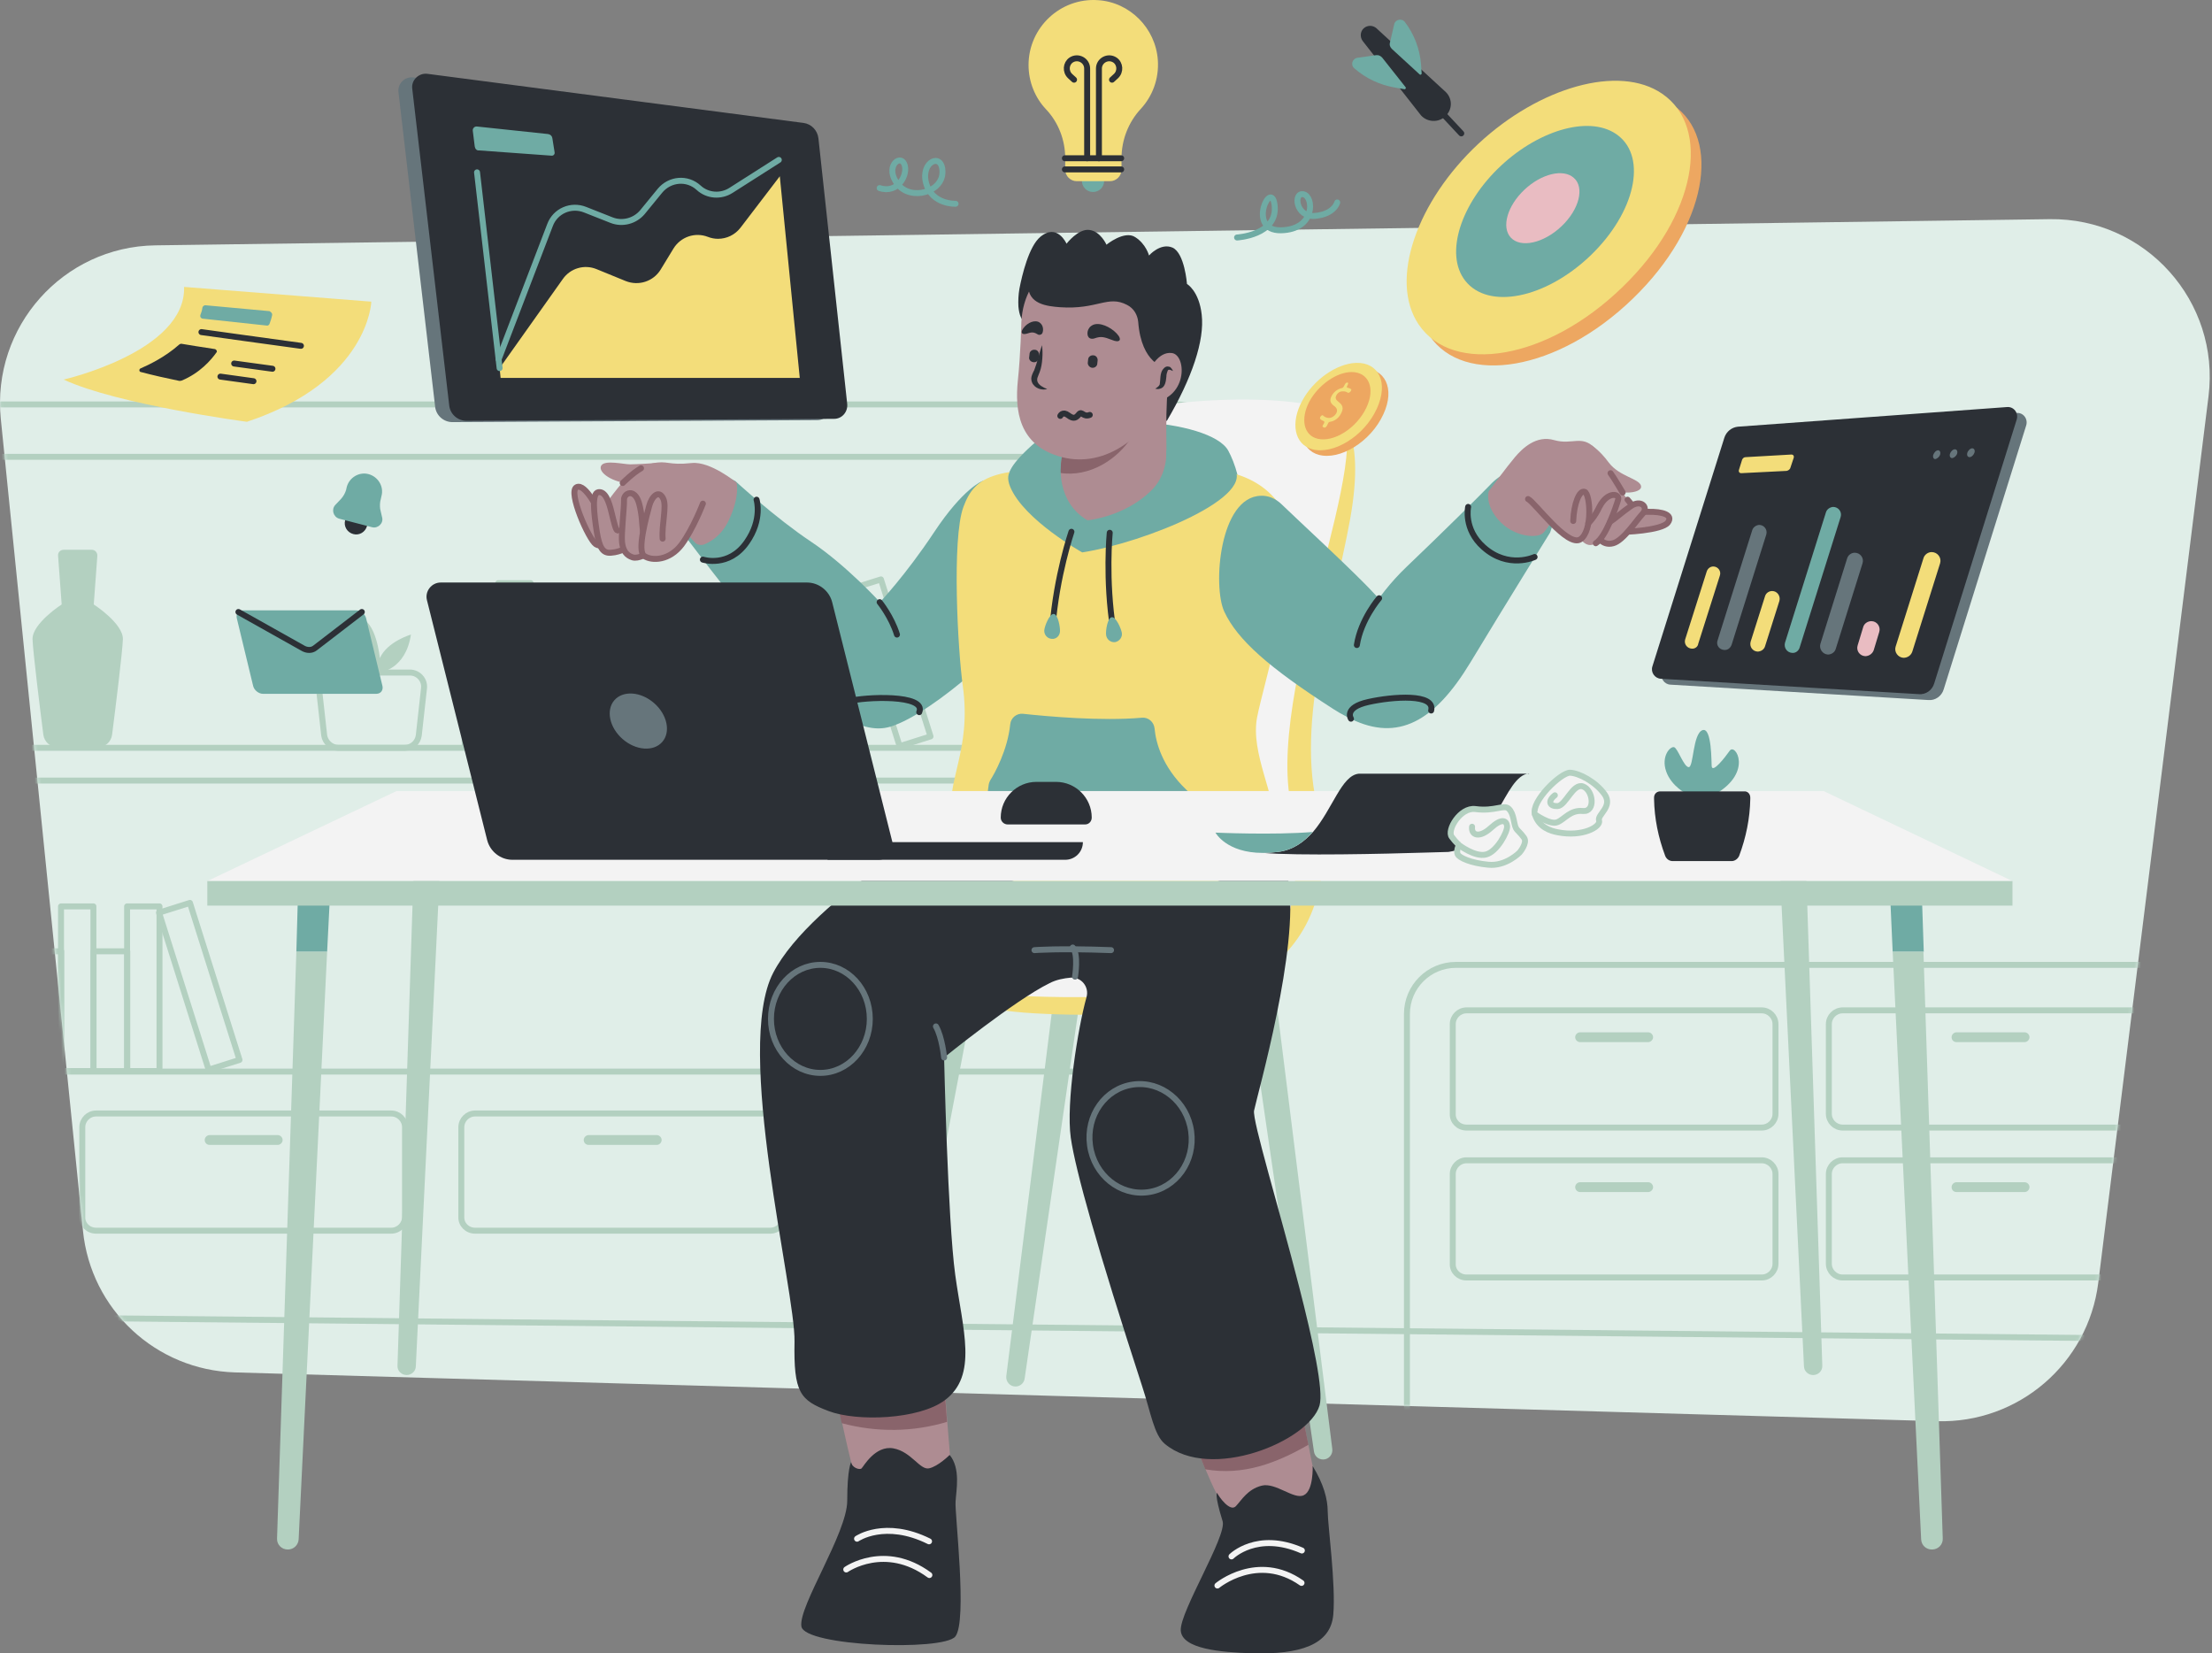 <svg width="669" height="500" viewBox="0 0 669 500" fill="none" xmlns="http://www.w3.org/2000/svg">
<rect x="0" y="0" width="669" height="500" fill="#808080" stroke="none"/>
<g opacity="0.9">
<path d="M585.885 429.778L71.119 415.028C47.163 414.335 27.463 396.022 25.087 372.164L0.24 126.661C-2.532 98.843 19.049 74.59 46.965 74.194L619.939 66.275C648.845 65.879 671.514 91.122 667.951 119.83L634.59 388.003C631.521 412.356 610.435 430.471 585.885 429.778Z" fill="#EAF9F3"/>
<mask id="mask0_36_2" style="mask-type:alpha" maskUnits="userSpaceOnUse" x="0" y="66" width="669" height="364">
<path d="M585.885 429.778L71.119 415.028C47.163 414.335 27.463 396.022 25.087 372.164L0.24 126.661C-2.532 98.843 19.049 74.59 46.965 74.194L619.939 66.275C648.845 65.879 671.514 91.122 667.951 119.83L634.59 388.003C631.521 412.356 610.435 430.471 585.885 429.778Z" fill="#EAF9F3"/>
</mask>
<g mask="url(#mask0_36_2)">
<path d="M440.365 554.807H851.682C859.899 554.807 866.531 548.174 866.531 539.958V306.631C866.531 298.414 859.899 291.781 851.682 291.781H440.365C432.148 291.781 425.516 298.414 425.516 306.631V539.859C425.516 548.075 432.148 554.807 440.365 554.807Z" stroke="#B8D8C7" stroke-width="1.8" stroke-miterlimit="10" stroke-linecap="round" stroke-linejoin="round"/>
<path d="M-59.155 492.837H355.726C363.942 492.837 370.575 486.204 370.575 477.988V137.154C370.575 128.937 363.942 122.305 355.726 122.305H-59.155C-67.372 122.305 -74.004 128.937 -74.004 137.154V477.988C-74.004 486.204 -67.372 492.837 -59.155 492.837Z" stroke="#B8D8C7" stroke-width="1.8" stroke-miterlimit="10" stroke-linecap="round" stroke-linejoin="round"/>
<path d="M102.303 226.149H122.398C124.576 226.149 126.358 224.565 126.655 222.387L128.239 208.132C128.536 205.657 126.556 203.38 123.982 203.38H100.719C98.145 203.38 96.264 205.558 96.462 208.132L98.046 222.387C98.343 224.466 100.224 226.149 102.303 226.149Z" stroke="#B8D8C7" stroke-width="1.8" stroke-miterlimit="10" stroke-linecap="round" stroke-linejoin="round"/>
<path d="M114.776 203.38C114.776 203.38 122.695 202.588 124.279 191.897C124.279 191.897 117.152 193.976 114.875 199.025C114.875 199.025 113.885 187.739 108.539 186.651C108.539 186.651 106.164 195.065 109.925 199.223C109.925 199.223 107.055 194.471 99.729 194.57C99.729 194.57 101.61 201.302 108.836 203.281" fill="#B8D8C7"/>
<path d="M443.533 340.981H532.825C535.101 340.981 536.982 339.101 536.982 336.824V309.699C536.982 307.423 535.101 305.542 532.825 305.542H443.533C441.256 305.542 439.375 307.423 439.375 309.699V336.824C439.276 339.101 441.157 340.981 443.533 340.981Z" stroke="#B8D8C7" stroke-width="1.8" stroke-miterlimit="10" stroke-linecap="round" stroke-linejoin="round"/>
<path d="M477.883 315.144H498.474C499.266 315.144 499.959 314.451 499.959 313.659C499.959 312.867 499.266 312.174 498.474 312.174H477.883C477.091 312.174 476.398 312.867 476.398 313.659C476.398 314.451 477.091 315.144 477.883 315.144Z" fill="#B8D8C7"/>
<path d="M443.533 386.32H532.825C535.101 386.32 536.982 384.439 536.982 382.163V355.038C536.982 352.762 535.101 350.881 532.825 350.881H443.533C441.256 350.881 439.375 352.762 439.375 355.038V382.163C439.276 384.439 441.157 386.32 443.533 386.32Z" stroke="#B8D8C7" stroke-width="1.8" stroke-miterlimit="10" stroke-linecap="round" stroke-linejoin="round"/>
<path d="M477.883 360.483H498.474C499.266 360.483 499.959 359.79 499.959 358.998C499.959 358.206 499.266 357.513 498.474 357.513H477.883C477.091 357.513 476.398 358.206 476.398 358.998C476.398 359.79 477.091 360.483 477.883 360.483Z" fill="#B8D8C7"/>
<path d="M29.047 372.164H118.339C120.616 372.164 122.497 370.283 122.497 368.007V340.882C122.497 338.605 120.616 336.725 118.339 336.725H29.047C26.77 336.725 24.89 338.605 24.89 340.882V368.007C24.791 370.283 26.671 372.164 29.047 372.164Z" stroke="#B8D8C7" stroke-width="1.8" stroke-miterlimit="10" stroke-linecap="round" stroke-linejoin="round"/>
<path d="M63.398 346.228H83.989C84.781 346.228 85.474 345.535 85.474 344.743C85.474 343.951 84.781 343.258 83.989 343.258H63.398C62.606 343.258 61.913 343.951 61.913 344.743C61.913 345.634 62.606 346.228 63.398 346.228Z" fill="#B8D8C7"/>
<path d="M143.682 372.164H232.974C235.251 372.164 237.132 370.283 237.132 368.007V340.882C237.132 338.605 235.251 336.725 232.974 336.725H143.682C141.405 336.725 139.524 338.605 139.524 340.882V368.007C139.425 370.283 141.306 372.164 143.682 372.164Z" stroke="#B8D8C7" stroke-width="1.8" stroke-miterlimit="10" stroke-linecap="round" stroke-linejoin="round"/>
<path d="M178.032 346.228H198.623C199.415 346.228 200.108 345.535 200.108 344.743C200.108 343.951 199.415 343.258 198.623 343.258H178.032C177.24 343.258 176.547 343.951 176.547 344.743C176.547 345.634 177.24 346.228 178.032 346.228Z" fill="#B8D8C7"/>
<path d="M557.276 340.981H646.568C648.845 340.981 650.726 339.101 650.726 336.824V309.699C650.726 307.423 648.845 305.542 646.568 305.542H557.276C554.999 305.542 553.118 307.423 553.118 309.699V336.824C553.118 339.101 554.999 340.981 557.276 340.981Z" stroke="#B8D8C7" stroke-width="1.8" stroke-miterlimit="10" stroke-linecap="round" stroke-linejoin="round"/>
<path d="M591.725 315.144H612.316C613.108 315.144 613.801 314.451 613.801 313.659C613.801 312.867 613.108 312.174 612.316 312.174H591.725C590.933 312.174 590.24 312.867 590.24 313.659C590.24 314.451 590.834 315.144 591.725 315.144Z" fill="#B8D8C7"/>
<path d="M557.276 386.32H646.568C648.845 386.32 650.726 384.439 650.726 382.163V355.038C650.726 352.762 648.845 350.881 646.568 350.881H557.276C554.999 350.881 553.118 352.762 553.118 355.038V382.163C553.118 384.439 554.999 386.32 557.276 386.32Z" stroke="#B8D8C7" stroke-width="1.8" stroke-miterlimit="10" stroke-linecap="round" stroke-linejoin="round"/>
<path d="M591.725 360.483H612.316C613.108 360.483 613.801 359.79 613.801 358.998C613.801 358.206 613.108 357.513 612.316 357.513H591.725C590.933 357.513 590.24 358.206 590.24 358.998C590.24 359.79 590.834 360.483 591.725 360.483Z" fill="#B8D8C7"/>
<path d="M-101.03 226.149H349.39C351.864 226.149 353.943 224.07 353.943 221.595V142.698C353.943 140.223 351.864 138.144 349.39 138.144H-101.03C-103.505 138.144 -105.584 140.223 -105.584 142.698V221.595C-105.584 224.07 -103.505 226.149 -101.03 226.149Z" stroke="#B8D8C7" stroke-width="1.8" stroke-miterlimit="10" stroke-linecap="round" stroke-linejoin="round"/>
<path d="M-101.03 324.053H349.39C351.864 324.053 353.943 321.975 353.943 319.5V240.602C353.943 238.127 351.864 236.048 349.39 236.048H-101.03C-103.505 236.048 -105.584 238.127 -105.584 240.602V319.5C-105.584 321.975 -103.505 324.053 -101.03 324.053Z" stroke="#B8D8C7" stroke-width="1.8" stroke-miterlimit="10" stroke-linecap="round" stroke-linejoin="round"/>
<path d="M313.83 226.146H323.63V176.352H313.83V226.146Z" stroke="#B8D8C7" stroke-width="1.8" stroke-miterlimit="10" stroke-linecap="round" stroke-linejoin="round"/>
<path d="M303.69 226.061H313.886V189.829H303.69V226.061Z" stroke="#B8D8C7" stroke-width="1.8" stroke-miterlimit="10" stroke-linecap="round" stroke-linejoin="round"/>
<path d="M18.456 323.892H28.256L28.256 274.098H18.456L18.456 323.892Z" stroke="#B8D8C7" stroke-width="1.8" stroke-miterlimit="10" stroke-linecap="round" stroke-linejoin="round"/>
<path d="M8.315 323.906H18.512L18.512 287.675H8.315L8.315 323.906Z" stroke="#B8D8C7" stroke-width="1.8" stroke-miterlimit="10" stroke-linecap="round" stroke-linejoin="round"/>
<path d="M38.438 323.892H48.238L48.238 274.098H38.438L38.438 323.892Z" stroke="#B8D8C7" stroke-width="1.8" stroke-miterlimit="10" stroke-linecap="round" stroke-linejoin="round"/>
<path d="M63.091 323.477L72.436 320.526L57.444 273.043L48.098 275.994L63.091 323.477Z" stroke="#B8D8C7" stroke-width="1.8" stroke-miterlimit="10" stroke-linecap="round" stroke-linejoin="round"/>
<path d="M28.299 323.906H38.495L38.495 287.675H28.299L28.299 323.906Z" stroke="#B8D8C7" stroke-width="1.8" stroke-miterlimit="10" stroke-linecap="round" stroke-linejoin="round"/>
<path d="M150.688 226.146H160.488V176.352H150.688V226.146Z" stroke="#B8D8C7" stroke-width="1.8" stroke-miterlimit="10" stroke-linecap="round" stroke-linejoin="round"/>
<path d="M140.548 226.061H150.744V189.829H140.548V226.061Z" stroke="#B8D8C7" stroke-width="1.8" stroke-miterlimit="10" stroke-linecap="round" stroke-linejoin="round"/>
<path d="M247.431 226.146H257.231V176.352H247.431V226.146Z" stroke="#B8D8C7" stroke-width="1.8" stroke-miterlimit="10" stroke-linecap="round" stroke-linejoin="round"/>
<path d="M272.08 225.647L281.425 222.697L266.432 175.213L257.087 178.164L272.08 225.647Z" stroke="#B8D8C7" stroke-width="1.8" stroke-miterlimit="10" stroke-linecap="round" stroke-linejoin="round"/>
<path d="M237.291 226.061H247.487V189.829H237.291V226.061Z" stroke="#B8D8C7" stroke-width="1.8" stroke-miterlimit="10" stroke-linecap="round" stroke-linejoin="round"/>
<path d="M18.653 182.79L17.564 168.04C17.465 167.05 18.257 166.258 19.247 166.258H23.504H27.76C28.75 166.258 29.443 167.05 29.443 168.04L28.354 182.79C28.354 182.79 37.264 188.531 37.165 193.283C37.066 196.946 34.888 214.468 33.898 222.189C33.601 224.367 31.819 225.951 29.641 225.951H23.504H17.366C15.188 225.951 13.406 224.367 13.109 222.189C12.12 214.468 9.942 196.946 9.843 193.283C9.744 188.531 18.653 182.79 18.653 182.79Z" fill="#B8D8C7"/>
<path d="M672.999 405.03L-274.565 395.625" stroke="#B8D8C7" stroke-width="1.8" stroke-miterlimit="10" stroke-linecap="round" stroke-linejoin="round"/>
</g>
<path d="M323.651 261.886L304.347 416.117C304.149 417.8 305.436 419.285 307.119 419.285C308.505 419.285 309.692 418.295 309.89 416.909L331.966 265.746L323.651 261.886Z" fill="#B8D8C7"/>
<path d="M383.641 283.961L402.944 438.193C403.142 439.876 401.855 441.361 400.173 441.361C398.787 441.361 397.599 440.371 397.401 438.985L375.325 287.822L383.641 283.961Z" fill="#B8D8C7"/>
<path d="M289.993 277.922L264.056 431.164C263.759 432.847 265.046 434.332 266.729 434.431C268.115 434.53 269.303 433.54 269.6 432.154L298.209 282.08L289.993 277.922Z" fill="#B8D8C7"/>
<path d="M362.654 262.578L376.909 417.305C377.107 418.988 378.691 420.176 380.275 419.78C381.661 419.483 382.552 418.196 382.453 416.909L371.663 264.459L362.654 262.578Z" fill="#B8D8C7"/>
<path d="M403.934 124.879C393.144 123.097 357.407 248.224 357.407 248.224H391.758C391.758 248.224 374.929 268.32 374.335 270.201C373.741 272.082 367.604 297.523 367.604 297.523C408.686 284.456 399.578 248.125 399.578 248.125C390.768 220.902 403.043 186.057 408.29 157.25C413.537 128.343 403.934 124.879 403.934 124.879Z" fill="#FFE779"/>
<path d="M276.629 290.891C276.629 290.891 277.52 304.453 312.86 306.433C348.201 308.413 393.738 304.948 399.678 264.855C399.777 264.855 283.756 279.605 276.629 290.891Z" fill="#FFE779"/>
<path d="M390.966 245.453C381.364 210.409 418.486 132.105 404.033 124.78C389.184 117.355 332.164 120.424 316.82 133.689C302.466 146.162 295.932 238.622 295.14 250.303C295.041 250.699 295.041 251.095 295.041 251.491C295.041 258.421 294.051 270.102 289.003 273.765C279.202 280.892 263.067 291.683 293.952 299.602C293.952 299.602 307.317 302.671 345.429 301.087C397.005 298.909 391.857 267.132 391.758 248.125C391.758 247.235 391.461 246.344 390.966 245.453Z" fill="white"/>
<path d="M253.168 423.245C253.168 423.245 257.523 444.033 258.513 445.716C259.503 447.399 266.928 451.062 277.025 448.092C287.122 445.023 287.419 441.361 287.419 441.361C287.419 441.361 285.439 417.503 285.439 414.83C285.34 412.157 251.485 407.406 253.168 423.245Z" fill="#B28D93"/>
<path d="M286.43 429.976C285.935 423.443 285.341 416.216 285.341 414.83C285.341 412.157 251.386 407.406 253.069 423.245C253.069 423.245 253.762 426.413 254.554 430.372C265.245 433.243 276.233 433.045 286.43 429.976Z" fill="#896068"/>
<path d="M257.424 442.152C257.424 442.152 256.237 444.033 256.237 453.834C256.237 463.634 241.388 485.809 242.377 491.847C243.367 497.886 285.143 499.371 288.904 494.916C292.666 490.362 288.706 457.595 289.003 454.131C289.201 450.567 290.587 444.132 287.221 439.975C287.221 439.975 283.757 443.439 280.985 444.033C278.213 444.627 275.639 438.985 270.195 437.995C264.75 437.005 261.186 443.439 260.592 444.033C259.998 444.627 257.622 443.835 257.424 442.152Z" fill="#22272E"/>
<path d="M259.207 465.317C259.207 465.317 267.621 459.476 280.985 466.109" stroke="white" stroke-width="1.8" stroke-miterlimit="10" stroke-linecap="round" stroke-linejoin="round"/>
<path d="M255.94 474.622C255.94 474.622 267.621 466.406 281.084 476.305" stroke="white" stroke-width="1.8" stroke-miterlimit="10" stroke-linecap="round" stroke-linejoin="round"/>
<path d="M360.774 434.53C360.774 434.53 367.505 453.339 371.168 456.705C374.831 460.07 384.631 460.367 391.363 456.705C398.094 453.042 397.797 447.498 397.797 447.498C397.797 447.498 391.957 416.711 390.67 415.919C389.284 415.028 360.774 425.522 360.774 434.53Z" fill="#B28D93"/>
<path d="M360.774 434.53C360.774 434.53 362.457 439.183 364.536 444.33C376.019 446.31 386.017 442.45 395.719 436.906C393.937 427.898 391.462 416.414 390.67 415.919C389.284 415.028 360.774 425.522 360.774 434.53Z" fill="#896068"/>
<path d="M368.099 451.458C368.099 451.458 367.208 451.755 369.782 460.07C371.069 464.525 356.814 487.393 357.111 493.035C357.408 498.678 369.287 499.668 378.692 499.965C393.046 500.361 402.45 497.49 403.242 488.284C404.034 479.077 401.559 461.159 401.559 457.2C401.559 453.24 400.272 448.686 397.005 443.341C397.005 443.341 397.302 450.765 394.333 452.151C391.363 453.636 385.819 448.191 381.562 449.28C377.306 450.369 375.524 453.636 373.742 455.517C371.96 457.299 368.594 452.547 368.099 451.458Z" fill="#22272E"/>
<path d="M372.456 470.663C372.456 470.663 380.177 462.941 393.739 468.881" stroke="white" stroke-width="1.8" stroke-miterlimit="10" stroke-linecap="round" stroke-linejoin="round"/>
<path d="M368.198 479.473C368.198 479.473 380.374 469.376 393.639 478.681" stroke="white" stroke-width="1.8" stroke-miterlimit="10" stroke-linecap="round" stroke-linejoin="round"/>
<path d="M291.28 246.146C291.28 246.146 245.842 271.191 233.864 294.157C221.886 317.124 240.595 390.28 240.298 405.723C240.001 421.166 241.981 423.443 250.594 426.71C259.206 429.976 277.916 429.283 285.736 423.443C295.834 415.919 291.181 402.159 288.904 385.528C286.627 368.996 285.538 319.797 285.538 319.797C285.538 319.797 306.921 302.473 317.414 297.325C319.493 296.236 321.77 295.84 323.849 295.642C327.116 295.444 329.491 298.513 328.601 301.582C326.027 310.689 322.364 333.557 323.849 344.05C325.235 353.85 332.065 378.104 345.429 419.186C348.102 427.304 348.993 433.837 352.26 436.609C366.02 448.191 395.916 435.817 399.084 425.027C400.371 420.572 397.104 405.426 392.847 388.894C386.809 365.235 378.691 338.704 379.285 335.834C380.275 330.983 393.045 286.436 389.679 266.439C381.562 218.031 344.044 237.533 291.28 246.146Z" fill="#22272E"/>
<path d="M248.119 324.449C256.375 324.449 263.067 317.136 263.067 308.116C263.067 299.095 256.375 291.782 248.119 291.782C239.864 291.782 233.171 299.095 233.171 308.116C233.171 317.136 239.864 324.449 248.119 324.449Z" stroke="#63737A" stroke-width="1.8" stroke-miterlimit="10" stroke-linecap="round" stroke-linejoin="round"/>
<path d="M347.198 360.526C355.647 359.364 361.495 351.134 360.259 342.142C359.023 333.151 351.171 326.804 342.721 327.966C334.272 329.127 328.424 337.358 329.66 346.349C330.896 355.34 338.748 361.687 347.198 360.526Z" stroke="#63737A" stroke-width="1.8" stroke-miterlimit="10" stroke-linecap="round" stroke-linejoin="round"/>
<path d="M285.539 319.797C285.539 319.797 284.945 313.659 283.064 310.392" stroke="#63737A" stroke-width="1.8" stroke-miterlimit="10" stroke-linecap="round" stroke-linejoin="round"/>
<path d="M325.136 295.345C325.136 295.345 326.225 288.515 324.443 286.535" stroke="#63737A" stroke-width="1.8" stroke-miterlimit="10" stroke-linecap="round" stroke-linejoin="round"/>
<path d="M312.861 287.327C312.861 287.327 320.186 286.733 336.025 287.327" stroke="#63737A" stroke-width="1.8" stroke-miterlimit="10" stroke-linecap="round" stroke-linejoin="round"/>
<path d="M297.121 145.469C297.121 145.469 291.379 147.548 282.47 161.011C273.858 173.979 266.136 182.097 266.136 182.097C266.136 182.097 255.94 170.911 245.249 163.783C234.557 156.656 222.381 145.469 222.381 145.469C222.381 145.469 214.363 141.114 209.314 147.053C204.265 152.894 206.839 161.605 206.839 161.605C206.839 161.605 218.817 177.84 236.438 199.025C247.921 212.884 259.603 222.783 269.403 219.714C282.47 215.656 308.208 192.293 312.663 182.988C317.019 173.583 313.752 142.104 297.121 145.469Z" fill="#6DAFA7"/>
<path d="M266.037 182.097C266.037 182.097 269.6 186.453 271.283 191.897" stroke="#22272E" stroke-width="1.8" stroke-miterlimit="10" stroke-linecap="round" stroke-linejoin="round"/>
<path d="M222.777 145.964C222.777 145.964 214.857 139.431 209.215 140.025C201.889 140.817 201.988 139.134 197.335 140.124C195.158 140.619 191.198 142.203 187.04 147.35C182.882 152.498 181.398 155.171 181.398 155.171C181.398 155.171 177.042 145.865 174.369 147.35C171.696 148.736 178.032 163.09 180.21 164.575C182.387 166.06 188.822 163.486 191.099 164.575C193.376 165.664 199.513 163.684 199.513 163.684L207.928 161.605L210.106 163.981C210.799 164.773 211.887 164.971 212.877 164.674C214.857 163.882 218.223 162.001 220.401 157.349C223.866 150.122 222.777 145.964 222.777 145.964Z" fill="#B28D93"/>
<path d="M181.398 155.171C181.398 155.171 177.042 145.865 174.369 147.35C171.696 148.736 178.032 163.09 180.21 164.575C182.387 166.06 188.822 163.486 191.099 164.575" stroke="#896068" stroke-width="1.8" stroke-miterlimit="10" stroke-linecap="round" stroke-linejoin="round"/>
<path d="M212.581 152.3C212.581 152.3 209.71 159.823 206.146 164.674C202.483 169.525 197.237 169.723 194.861 168.139C192.485 166.654 195.653 155.666 196.346 152.993C197.039 150.32 199.217 147.845 200.602 150.815C201.691 153.092 200.107 158.537 200.404 162.892" fill="#B28D93"/>
<path d="M196.148 167.248C196.148 167.248 193.08 169.129 191.298 168.535C189.516 167.941 188.427 166.654 188.13 163.981C187.833 161.407 188.823 153.29 188.724 151.211C188.625 149.132 191.892 147.449 193.278 152.201C194.664 157.052 193.971 161.11 194.862 162.1" fill="#B28D93"/>
<path d="M189.416 165.862C189.416 165.862 187.14 167.05 184.764 167.248C182.388 167.446 181.299 165.862 180.507 161.011C179.616 155.171 178.923 149.231 181.002 148.934C183.081 148.637 184.17 151.805 184.962 155.072C185.754 158.339 186.249 160.417 186.744 160.516" fill="#B28D93"/>
<path d="M198.326 140.025C198.326 140.025 192.683 140.421 190.604 140.421C188.625 140.421 183.081 139.035 181.893 140.718C180.705 142.401 184.071 145.469 190.109 146.261C196.148 147.152 201.989 142.302 198.326 140.025Z" fill="#B28D93"/>
<path d="M212.581 169.228C212.581 169.228 220.402 171.802 225.846 163.981C230.697 157.052 228.816 151.112 228.816 151.112" stroke="#22272E" stroke-width="1.8" stroke-miterlimit="10" stroke-linecap="round" stroke-linejoin="round"/>
<path d="M253.563 215.755C253.563 215.755 251.683 213.478 256.533 212.092C261.483 210.706 280.292 209.914 278.015 215.359" stroke="#22272E" stroke-width="1.8" stroke-miterlimit="10" stroke-linecap="round" stroke-linejoin="round"/>
<path d="M212.581 152.3C212.581 152.3 209.71 159.823 206.146 164.674C202.483 169.525 197.237 169.723 194.861 168.139C192.485 166.654 195.653 155.666 196.346 152.993C197.039 150.32 199.217 147.845 200.602 150.815C201.691 153.092 200.107 158.537 200.404 162.892" stroke="#896068" stroke-width="1.8" stroke-miterlimit="10" stroke-linecap="round" stroke-linejoin="round"/>
<path d="M194.268 168.139C193.278 168.535 192.189 168.832 191.298 168.535C189.516 167.941 188.427 166.654 188.13 163.981C187.833 161.407 188.823 153.29 188.724 151.211C188.625 149.132 191.892 147.449 193.278 152.201C194.268 155.765 194.169 158.833 194.466 160.714" stroke="#896068" stroke-width="1.8" stroke-miterlimit="10" stroke-linecap="round" stroke-linejoin="round"/>
<path d="M188.625 166.159C187.734 166.555 186.348 167.05 184.764 167.149C182.388 167.347 181.299 165.763 180.507 160.912C179.616 155.072 178.923 149.132 181.002 148.835C183.081 148.538 184.17 151.706 184.962 154.973C185.754 158.239 186.249 160.318 186.744 160.417" stroke="#896068" stroke-width="1.8" stroke-miterlimit="10" stroke-linecap="round" stroke-linejoin="round"/>
<path d="M188.328 146.063C188.328 146.063 191.397 142.995 193.872 141.609" stroke="#896068" stroke-width="1.8" stroke-miterlimit="10" stroke-linecap="round" stroke-linejoin="round"/>
<path d="M308.011 92.706C307.912 90.924 308.011 89.142 308.308 87.36C309.1 83.203 311.179 74.491 314.643 71.62C319.791 67.364 322.563 73.699 322.563 73.699C322.563 73.699 326.127 69.046 329.492 69.541C332.858 69.938 334.64 73.996 334.64 73.996C334.64 73.996 340.085 69.541 343.351 71.719C346.618 73.798 347.509 77.263 347.509 77.263C347.509 77.263 350.974 73.303 354.637 74.887C358.299 76.57 358.992 85.875 358.992 85.875C358.992 85.875 362.655 87.954 363.447 95.181C364.338 102.902 360.576 114.287 352.855 127.354C352.855 127.354 336.917 98.646 326.82 94.587C316.722 90.528 316.821 98.052 313.653 98.25C310.882 98.349 308.506 98.052 308.011 92.706Z" fill="#22272E"/>
<path d="M309.99 146.261C309.99 146.261 297.616 147.746 312.069 134.679C324.542 123.394 366.12 126.562 371.465 136.263C375.425 143.489 380.474 162.793 363.645 174.375C346.816 185.859 317.514 173.682 309.99 146.261Z" fill="#6DAFA7"/>
<path d="M333.749 142.599C333.749 142.599 345.331 142.104 355.032 141.708C364.634 141.213 378.889 141.51 386.71 152.201C395.718 164.377 382.156 206.35 380.176 217.042C378.197 227.733 385.819 240.602 385.423 249.412C385.225 254.461 378.889 267.726 350.775 270.201C318.998 273.072 290.983 266.538 287.915 248.225C285.836 235.949 293.953 227.337 291.181 207.34C289.696 196.847 287.816 162.892 291.379 153.29C294.943 143.687 300.883 140.52 333.749 142.599Z" fill="#FFE779"/>
<path d="M321.869 132.897C321.869 132.897 320.483 143.886 319.889 146.756C319.394 149.627 320.879 157.745 332.362 157.646C344.737 157.547 352.458 147.647 352.755 143.688C353.052 139.728 352.062 120.622 353.745 114.287C355.428 107.951 339.589 111.614 332.758 115.574C325.928 119.533 321.176 129.631 321.869 132.897Z" fill="#B28D93"/>
<path d="M342.361 132.006C335.927 133.491 328.007 139.035 321.177 137.946C320.979 139.629 320.682 141.411 320.484 142.995C329.591 144.48 338.204 138.738 342.361 132.006Z" fill="#896068"/>
<path d="M320.88 140.322C320.88 140.322 319.296 151.706 328.898 157.349C328.898 157.349 339.986 156.359 348.103 148.439C351.172 145.469 352.756 141.312 352.756 137.055V136.164C352.756 136.164 368.298 136.362 372.752 141.015C381.266 149.924 346.321 164.08 327.314 167.05C327.314 167.05 309.694 157.25 305.536 147.251C301.378 137.154 319.494 140.718 320.88 140.322Z" fill="#6DAFA7"/>
<path d="M324.046 160.813C324.046 160.813 319.493 174.178 318.305 189.819" stroke="#22272E" stroke-width="1.8" stroke-miterlimit="10" stroke-linecap="round" stroke-linejoin="round"/>
<path d="M320.582 191.007C320.681 189.72 319.988 185.76 318.701 185.661C317.414 185.562 315.929 189.324 315.83 190.611C315.731 191.898 316.721 193.085 318.008 193.184C319.295 193.382 320.483 192.393 320.582 191.007Z" fill="#6DAFA7"/>
<path d="M335.629 161.11C335.629 161.11 334.243 175.167 336.718 190.61" stroke="#22272E" stroke-width="1.8" stroke-miterlimit="10" stroke-linecap="round" stroke-linejoin="round"/>
<path d="M339.292 191.402C339.094 190.115 337.51 186.453 336.223 186.651C334.936 186.849 334.342 190.808 334.54 192.095C334.738 193.382 335.926 194.372 337.312 194.174C338.599 193.877 339.49 192.689 339.292 191.402Z" fill="#6DAFA7"/>
<path d="M299.497 235.949C300.784 233.97 304.744 226.842 305.535 219.022C305.733 217.042 307.515 215.656 309.396 215.854C316.722 216.646 333.056 218.131 345.331 217.042C347.311 216.844 348.994 218.329 349.192 220.308C349.588 224.565 351.468 231.792 358.794 238.82C359.388 239.315 359.784 240.008 359.883 240.8C360.378 243.473 361.467 250.006 361.17 255.55C360.774 262.381 314.841 267.033 299.002 252.976C298.21 252.283 297.814 251.194 297.814 250.204C297.913 247.532 298.309 241.988 299.002 237.434C299.101 236.741 299.299 236.345 299.497 235.949Z" fill="#6DAFA7"/>
<path d="M308.901 97.359C308.901 97.359 308.703 107.06 307.812 115.375C307.02 123.691 307.812 134.778 321.176 138.243C334.54 141.708 347.509 131.61 352.359 118.345C357.21 105.08 357.408 87.162 340.381 80.134C323.354 73.105 309.693 81.916 308.901 97.359Z" fill="#B28D93"/>
<path d="M358.695 105.872C357.408 112.109 356.517 115.474 356.517 115.474L352.36 111.119C352.36 111.119 345.232 110.129 344.242 97.359C344.044 95.181 342.856 93.201 340.876 92.211C335.036 89.142 331.967 93.696 320.583 92.904C316.722 92.607 310.782 92.013 310.98 86.073C311.475 70.63 335.333 71.818 346.618 78.847C357.903 85.776 359.982 99.734 358.695 105.872Z" fill="#22272E"/>
<path d="M347.608 112.01C347.608 112.01 350.182 106.169 354.438 106.763C358.992 107.357 359.388 121.018 347.608 121.81" fill="#B28D93"/>
<path d="M315.138 104.387C315.336 105.773 315.336 107.159 315.237 108.446C315.138 109.832 314.94 111.218 314.445 112.504C314.346 112.801 314.148 113.197 314.049 113.494C313.95 113.791 313.851 113.989 313.752 114.286C313.653 114.781 313.653 115.177 313.851 115.573C314.247 116.464 315.435 117.157 316.721 117.652C316.028 117.85 315.336 117.85 314.544 117.652C313.851 117.454 313.059 117.058 312.564 116.365C312.267 116.068 312.069 115.573 311.97 115.177C311.871 114.682 311.871 114.286 311.97 113.89C312.069 113.494 312.267 112.999 312.366 112.801C312.465 112.504 312.663 112.207 312.762 112.009C313.752 109.535 314.247 106.961 315.138 104.387Z" fill="#22272E"/>
<path d="M320.681 125.769C320.681 125.769 321.374 124.285 323.057 125.571C324.74 126.858 325.433 126.363 326.324 125.275C327.215 124.186 327.611 126.264 329.591 125.473" stroke="#22272E" stroke-width="1.8" stroke-miterlimit="10" stroke-linecap="round" stroke-linejoin="round"/>
<path d="M329.195 101.912C328.7 101.318 328.601 99.14 330.581 98.249C332.56 97.358 335.827 98.843 337.708 100.823C339.589 102.803 338.599 103.793 336.322 102.803C333.946 101.912 333.055 101.615 331.076 102.308C330.284 102.605 329.492 102.407 329.195 101.912Z" fill="#22272E"/>
<path d="M315.137 100.922C315.533 100.427 315.83 98.546 314.444 97.556C313.058 96.567 310.782 97.556 309.594 99.14C308.505 100.526 309 101.318 310.485 100.922C311.969 100.427 312.563 100.328 313.85 101.12C314.345 101.417 314.84 101.219 315.137 100.922Z" fill="#22272E"/>
<path d="M354.735 112.207C354.339 112.009 353.943 111.811 353.646 111.811C353.349 111.811 353.25 111.91 353.151 112.108C352.953 112.603 352.755 113.197 352.755 113.989C352.656 114.682 352.656 115.672 352.062 116.662C351.765 117.157 351.27 117.454 350.775 117.553C350.577 117.652 350.28 117.652 350.082 117.652C349.884 117.652 349.587 117.553 349.389 117.553C350.181 117.058 350.775 116.563 350.775 116.068C350.874 115.573 350.874 114.781 350.973 113.89C351.072 112.999 351.27 112.009 352.161 111.218C352.359 111.02 352.755 110.822 353.052 110.822C353.448 110.822 353.745 110.921 353.943 111.02C354.339 111.416 354.636 111.811 354.735 112.207Z" fill="#22272E"/>
<path d="M312.563 109.535C313.355 109.634 314.147 109.04 314.147 108.248L314.246 107.357C314.345 106.565 313.751 105.773 312.959 105.773C312.167 105.674 311.375 106.268 311.375 107.06L311.276 107.951C311.078 108.644 311.672 109.436 312.563 109.535Z" fill="#22272E"/>
<path d="M330.284 111.218C331.076 111.317 331.867 110.723 331.867 109.931L331.966 109.04C332.065 108.248 331.471 107.456 330.68 107.456C329.888 107.357 329.096 107.951 329.096 108.743L328.997 109.634C328.898 110.327 329.492 111.119 330.284 111.218Z" fill="#22272E"/>
<path d="M381.364 149.924C383.641 149.825 385.819 150.815 387.502 152.399C389.482 154.28 393.639 158.24 401.757 165.862C414.824 178.236 416.606 180.612 416.606 180.612C416.606 180.612 428.089 189.621 429.277 200.807C430.465 211.993 422.941 227.04 403.341 214.468C383.74 201.896 374.237 193.481 370.277 184.968C366.713 177.345 368.792 150.221 381.364 149.924Z" fill="#6DAFA7"/>
<path d="M410.765 191.403C410.765 191.403 415.22 181.107 425.515 171.307C435.81 161.507 447.986 149.429 450.263 147.054C452.54 144.579 458.084 139.233 465.607 145.074C473.23 150.914 468.775 161.111 468.775 161.111C468.775 161.111 455.609 182.295 444.72 200.312C433.83 218.329 422.743 224.268 408.686 217.438C394.53 210.508 410.765 191.403 410.765 191.403Z" fill="#6DAFA7"/>
<path d="M450.263 148.538C450.263 148.538 455.906 140.916 458.183 138.243C460.459 135.57 464.617 131.511 470.062 133.095C475.605 134.679 478.377 131.313 482.535 135.669C486.693 140.025 489.564 148.043 492.236 151.013C494.909 153.983 494.216 154.775 498.473 154.676C502.73 154.577 506.194 155.567 504.413 157.943C502.631 160.319 491.048 160.913 489.465 160.715C487.881 160.517 480.456 161.506 478.575 160.616C476.694 159.725 476.991 160.517 475.407 159.626C473.824 158.735 469.765 156.755 469.765 156.755C469.765 156.755 468.478 159.329 466.795 161.111C465.112 162.892 457.787 162.595 453.035 157.052C448.976 152.3 450.263 148.538 450.263 148.538Z" fill="#B28D93"/>
<path d="M492.237 151.112C494.909 154.082 494.217 154.874 498.473 154.775C502.73 154.676 506.195 155.666 504.413 158.042C502.631 160.418 491.049 161.012 489.465 160.814" stroke="#896068" stroke-width="1.8" stroke-miterlimit="10" stroke-linecap="round" stroke-linejoin="round"/>
<path d="M475.804 157.547C476.002 152.3 477.685 148.142 479.268 148.736C480.951 149.33 481.743 160.517 477.982 163.09C474.121 165.664 464.122 151.805 462.143 150.914" fill="#B28D93"/>
<path d="M477.486 162.2C477.486 162.2 479.565 166.258 482.634 164.278C485.703 162.398 488.772 153.191 489.366 151.211C490.058 149.231 486.198 148.439 483.723 153.29C481.347 158.141 479.466 158.834 479.466 158.834" fill="#B28D93"/>
<path d="M483.426 162.596C483.426 162.596 484.812 165.169 487.88 164.377C490.949 163.585 494.909 157.448 496.79 155.468C498.671 153.488 496.295 150.914 493.028 153.29C489.761 155.666 487.386 157.943 485.802 158.438" fill="#B28D93"/>
<path d="M481.149 134.58C481.149 134.58 483.525 135.768 486.594 139.926C489.762 144.084 495.602 144.678 496.295 146.855C496.988 149.033 490.752 149.924 485.802 147.548C480.951 145.074 478.971 135.075 481.149 134.58Z" fill="#B28D93"/>
<path d="M444.027 153.29C444.027 153.29 442.542 160.022 448.679 165.466C456.203 172.198 464.122 168.436 464.122 168.436" stroke="#22272E" stroke-width="1.8" stroke-miterlimit="10" stroke-linecap="round" stroke-linejoin="round"/>
<path d="M408.587 217.339C408.587 217.339 406.31 213.973 413.834 212.29C421.357 210.607 434.127 209.716 432.84 214.864" stroke="#22272E" stroke-width="1.8" stroke-miterlimit="10" stroke-linecap="round" stroke-linejoin="round"/>
<path d="M475.804 157.547C476.002 152.3 477.685 148.142 479.268 148.736C480.951 149.33 481.743 160.517 477.982 163.09C474.121 165.664 464.122 151.805 462.143 150.914" stroke="#896068" stroke-width="1.8" stroke-miterlimit="10" stroke-linecap="round" stroke-linejoin="round"/>
<path d="M482.634 164.278C485.703 162.398 488.772 153.191 489.366 151.211C490.059 149.231 486.198 148.439 483.723 153.29C482.337 156.161 481.05 157.547 480.357 158.24" stroke="#896068" stroke-width="1.8" stroke-miterlimit="10" stroke-linecap="round" stroke-linejoin="round"/>
<path d="M484.219 163.486C484.912 164.08 486.1 164.773 487.882 164.278C490.95 163.486 494.91 157.349 496.791 155.369C498.672 153.389 496.296 150.815 493.029 153.191C490.455 154.973 488.476 156.854 486.991 157.745" stroke="#896068" stroke-width="1.8" stroke-miterlimit="10" stroke-linecap="round" stroke-linejoin="round"/>
<path d="M490.752 148.934C490.752 148.934 488.079 144.381 487.089 143.094" stroke="#896068" stroke-width="1.8" stroke-miterlimit="10" stroke-linecap="round" stroke-linejoin="round"/>
<path d="M417.101 180.909C417.101 180.909 411.557 187.344 410.369 195.065" stroke="#22272E" stroke-width="1.8" stroke-miterlimit="10" stroke-linecap="round" stroke-linejoin="round"/>
<path d="M113.785 209.815H79.533C78.246 209.815 76.86 208.726 76.563 207.439L71.613 186.947C71.316 185.661 72.108 184.572 73.494 184.572H107.746C109.033 184.572 110.419 185.661 110.716 186.947L115.665 207.439C115.962 208.726 115.17 209.815 113.785 209.815Z" fill="#6DAFA7"/>
<path d="M72.108 185.067L91.511 195.956C92.798 196.748 94.283 196.748 95.273 195.956L109.429 185.067" stroke="#22272E" stroke-width="1.8" stroke-miterlimit="10" stroke-linecap="round" stroke-linejoin="round"/>
<path d="M583.21 211.696L505.203 207.043C503.323 206.944 502.036 205.063 502.63 203.281L524.408 134.085C525.002 132.303 526.586 131.016 528.467 130.818L609.839 124.879C611.918 124.681 613.403 126.661 612.809 128.64L587.863 208.429C587.269 210.508 585.289 211.894 583.21 211.696Z" fill="#63737A"/>
<path d="M580.34 209.914L502.333 205.261C500.452 205.162 499.166 203.282 499.759 201.5L521.538 132.303C522.132 130.521 523.716 129.235 525.597 129.037L606.969 123.097C609.048 122.899 610.533 124.879 609.939 126.859L584.993 206.647C584.399 208.726 582.419 210.112 580.34 209.914Z" fill="#22272E"/>
<path d="M540.347 142.401L526.587 143.094C526.092 143.094 525.795 142.698 525.894 142.203L526.884 139.035C527.082 138.54 527.478 138.243 527.973 138.243L541.832 137.451C542.327 137.451 542.624 137.847 542.525 138.342L541.436 141.609C541.238 142.005 540.842 142.302 540.347 142.401Z" fill="#FFE779"/>
<path d="M511.639 196.154C510.253 196.055 509.263 194.768 509.659 193.382L516.193 172.792C516.49 171.901 517.282 171.307 518.173 171.307C519.559 171.307 520.648 172.693 520.153 174.079L513.619 194.669C513.52 195.56 512.629 196.253 511.639 196.154Z" fill="#FFE779"/>
<path d="M521.44 196.55C519.955 196.451 518.965 195.065 519.46 193.679L529.953 160.319C530.25 159.428 531.042 158.834 532.032 158.735C533.517 158.735 534.606 160.121 534.21 161.605L523.717 194.966C523.321 196.055 522.43 196.649 521.44 196.55Z" fill="#63737A"/>
<path d="M531.537 197.045C530.052 196.946 529.062 195.56 529.458 194.075L533.814 180.315C534.111 179.325 535.002 178.731 535.992 178.731C537.477 178.731 538.566 180.216 538.17 181.701L533.814 195.461C533.517 196.451 532.527 197.045 531.537 197.045Z" fill="#FFE779"/>
<path d="M542.031 197.441C540.447 197.342 539.457 195.857 539.853 194.372L552.227 154.973C552.524 153.983 553.415 153.389 554.405 153.29C555.989 153.29 557.177 154.775 556.682 156.359L544.308 195.758C544.011 196.847 543.021 197.54 542.031 197.441Z" fill="#6DAFA7"/>
<path d="M552.821 197.936C551.237 197.837 550.148 196.253 550.544 194.768L558.661 168.832C558.958 167.842 559.948 167.149 560.938 167.149C562.621 167.149 563.809 168.733 563.314 170.317L555.196 196.253C554.899 197.243 553.909 197.936 552.821 197.936Z" fill="#63737A"/>
<path d="M564.106 198.431C562.423 198.332 561.334 196.748 561.829 195.164L563.512 189.62C563.809 188.532 564.898 187.839 565.987 187.839C567.67 187.839 568.858 189.521 568.363 191.105L566.68 196.649C566.284 197.738 565.195 198.431 564.106 198.431Z" fill="#F4C2C9"/>
<path d="M575.688 198.926C574.005 198.827 572.817 197.144 573.312 195.56L581.726 168.832C582.023 167.743 583.112 166.951 584.201 166.951C585.983 166.951 587.27 168.634 586.775 170.317L578.361 197.045C577.965 198.233 576.876 198.926 575.688 198.926Z" fill="#FFE779"/>
<path d="M586.775 137.451C586.973 136.758 586.676 136.164 586.181 136.164C585.587 136.164 584.993 136.758 584.696 137.55C584.498 138.243 584.795 138.837 585.29 138.837C585.884 138.738 586.577 138.144 586.775 137.451Z" fill="#63737A"/>
<path d="M591.922 137.154C592.12 136.461 591.823 135.867 591.229 135.867C590.635 135.867 589.942 136.56 589.744 137.253C589.546 137.946 589.843 138.54 590.437 138.54C591.031 138.441 591.724 137.847 591.922 137.154Z" fill="#63737A"/>
<path d="M597.17 136.857C597.368 136.164 597.071 135.57 596.477 135.57C595.883 135.57 595.19 136.263 594.992 136.956C594.794 137.649 595.091 138.243 595.685 138.243C596.279 138.243 596.972 137.55 597.17 136.857Z" fill="#63737A"/>
<path d="M289.004 61.622C289.004 61.622 281.876 61.919 280.094 55.385C278.312 48.852 285.044 45.882 285.044 52.019C285.044 58.157 275.441 60.83 271.482 55.682C267.423 50.535 272.175 46.575 273.462 49.545C274.848 52.514 271.68 58.751 266.037 56.87" stroke="#6DAFA7" stroke-width="1.8" stroke-miterlimit="10" stroke-linecap="round" stroke-linejoin="round"/>
<path d="M374.138 71.818C374.138 71.818 386.314 71.125 385.522 62.315C384.73 53.504 376.81 69.838 387.403 69.64C397.896 69.442 397.401 59.444 394.233 58.751C391.066 58.058 391.858 65.78 397.698 65.285C403.539 64.79 404.43 61.226 404.43 61.226" stroke="#6DAFA7" stroke-width="1.8" stroke-miterlimit="10" stroke-linecap="round" stroke-linejoin="round"/>
<path d="M333.945 54.692C333.945 52.812 332.461 51.327 330.58 51.327C328.699 51.327 327.214 52.812 327.214 54.692C327.214 56.573 328.699 58.058 330.58 58.058C332.461 58.058 333.945 56.573 333.945 54.692Z" fill="#6DAFA7"/>
<path d="M350.181 18.164C350.576 23.905 348.498 29.152 345.033 32.914C341.271 36.973 339.192 42.318 339.192 47.862V51.327C339.192 53.208 337.608 54.791 335.727 54.791H325.63C323.749 54.791 322.165 53.208 322.165 51.327V47.862C322.165 42.318 320.087 36.973 316.325 33.013C313.058 29.548 311.078 24.796 311.078 19.649C311.078 8.363 320.68 -0.744 332.065 0.048C341.667 0.642 349.488 8.462 350.181 18.164Z" fill="#FFE779"/>
<path d="M322.066 47.862H339.093" stroke="#22272E" stroke-width="1.8" stroke-miterlimit="10" stroke-linecap="round" stroke-linejoin="round"/>
<path d="M322.066 51.228H339.093" stroke="#22272E" stroke-width="1.8" stroke-miterlimit="10" stroke-linecap="round" stroke-linejoin="round"/>
<path d="M328.798 47.862V20.738C328.798 18.263 326.026 16.778 323.947 18.164C322.363 19.253 322.165 21.629 323.65 23.015L324.838 24.103" stroke="#22272E" stroke-width="1.8" stroke-miterlimit="10" stroke-linecap="round" stroke-linejoin="round"/>
<path d="M332.361 47.862V20.738C332.361 18.263 335.133 16.778 337.212 18.164C338.796 19.253 338.994 21.629 337.509 23.015L336.321 24.103" stroke="#22272E" stroke-width="1.8" stroke-miterlimit="10" stroke-linecap="round" stroke-linejoin="round"/>
<path d="M251.188 122.602L242.477 42.813C242.18 40.437 240.299 38.457 237.923 38.16L124.972 23.41C122.398 23.113 120.22 25.291 120.517 27.865L131.604 122.998C131.901 125.671 134.178 127.65 136.851 127.65L247.129 127.056C249.604 127.056 251.485 124.978 251.188 122.602Z" fill="#63737A"/>
<path d="M256.237 122.206L247.525 41.823C247.228 39.348 245.348 37.468 242.972 37.17L129.228 22.322C126.654 22.024 124.378 24.202 124.675 26.776L135.861 122.602C136.158 125.275 138.435 127.254 141.108 127.254L252.277 126.661C254.653 126.661 256.435 124.582 256.237 122.206Z" fill="#22272E"/>
<path d="M241.882 114.286H151.402L151.105 111.317L170.211 84.39C172.488 81.124 176.745 79.837 180.506 81.421L189.218 84.984C193.178 86.568 197.632 85.083 199.81 81.519L203.671 75.184C205.849 71.62 210.205 70.135 214.065 71.62C215.055 72.016 216.144 72.214 217.134 72.214C219.807 72.214 222.282 71.026 223.965 68.848L235.844 53.306L241.882 114.286Z" fill="#FFE779"/>
<path d="M151.106 111.317L144.275 52.118" stroke="#6DAFA7" stroke-width="1.8" stroke-miterlimit="10" stroke-linecap="round" stroke-linejoin="round"/>
<path d="M150.809 108.644L166.351 68.056C167.935 63.8 172.687 61.721 176.943 63.404L184.962 66.572C188.229 67.859 191.99 66.869 194.267 64.196L199.613 57.662C202.583 54.098 207.829 53.603 211.294 56.771C213.967 59.246 218.026 59.543 221.094 57.563L235.547 48.357" stroke="#6DAFA7" stroke-width="1.8" stroke-miterlimit="10" stroke-linecap="round" stroke-linejoin="round"/>
<path d="M143.583 44.298L142.989 39.546C142.89 38.853 143.484 38.16 144.276 38.26L165.757 40.536C166.45 40.635 166.945 41.13 167.044 41.724L167.737 46.08C167.836 46.674 167.341 47.169 166.747 47.07L144.87 45.486C144.177 45.585 143.682 44.991 143.583 44.298Z" fill="#6DAFA7"/>
<path d="M493.919 90.231C471.052 112.406 442.641 116.761 432.346 101.516C423.238 88.053 431.851 64.097 450.461 46.773C468.775 29.746 492.929 22.718 505.997 31.726C520.747 41.823 516.391 68.453 493.919 90.231Z" fill="#F8AB5D"/>
<path d="M490.653 86.865C467.785 109.04 439.374 113.395 429.079 98.15C419.972 84.687 428.584 60.731 447.195 43.407C465.509 26.38 489.663 19.352 502.73 28.36C517.579 38.556 513.124 65.186 490.653 86.865Z" fill="#FFE779"/>
<path d="M481.051 77.263C467.291 90.429 450.066 93.696 443.136 84.885C436.801 76.768 441.849 61.424 453.927 50.139C465.905 38.953 481.447 34.696 489.465 41.031C498.078 47.763 494.613 64.196 481.051 77.263Z" fill="#6DAFA7"/>
<path d="M472.24 68.453C466.796 73.6 459.866 75.085 456.896 71.818C454.025 68.65 455.906 62.216 461.054 57.365C466.202 52.514 472.834 50.931 476.002 53.801C479.269 56.672 477.685 63.305 472.24 68.453Z" fill="#F4C2C9"/>
<path d="M437.098 35.191C435.019 37.17 431.653 36.972 429.772 34.894L412.152 12.422C411.261 11.234 411.36 9.551 412.449 8.561C413.538 7.571 415.22 7.571 416.309 8.561L437.296 27.865C439.375 29.944 439.276 33.211 437.098 35.191Z" fill="#22272E"/>
<path d="M416.21 16.679L410.567 17.471C408.983 17.669 408.389 19.649 409.577 20.639C413.042 23.707 417.299 25.687 421.852 26.479L424.723 26.974C425.02 27.073 425.317 26.677 425.119 26.38L417.992 17.372C417.497 16.877 416.903 16.58 416.21 16.679Z" fill="#6DAFA7"/>
<path d="M420.368 12.917L421.655 7.374C421.952 5.889 423.931 5.394 424.921 6.681C427.693 10.343 429.376 14.699 429.772 19.352L429.97 22.223C429.97 22.52 429.574 22.718 429.376 22.52L420.962 14.798C420.368 14.204 420.17 13.511 420.368 12.917Z" fill="#6DAFA7"/>
<path d="M436.306 34.3L441.949 40.338" stroke="#22272E" stroke-width="1.8" stroke-miterlimit="10" stroke-linecap="round" stroke-linejoin="round"/>
<path d="M111.014 159.031C111.509 157.25 110.42 155.369 108.539 154.874C106.757 154.379 104.876 155.468 104.381 157.349C103.886 159.13 104.975 161.011 106.856 161.506C108.638 162.001 110.519 160.912 111.014 159.031Z" fill="#22272E"/>
<path d="M115.171 150.914L115.369 150.023C116.161 147.152 114.379 144.182 111.508 143.39C108.637 142.599 105.668 144.38 104.876 147.251L104.678 148.142C104.381 149.132 103.886 150.023 103.193 150.815C102.599 151.409 102.005 152.102 101.411 152.696C100.124 154.082 100.817 156.359 102.599 156.854L107.549 158.141L112.498 159.427C114.28 159.922 116.062 158.239 115.567 156.458C115.369 155.567 115.171 154.676 114.973 153.884C114.874 152.993 114.874 151.904 115.171 150.914Z" fill="#6DAFA7"/>
<path d="M19.246 114.781C19.246 114.781 56.27 106.367 55.676 86.766L112.3 91.221C112.3 91.221 111.607 115.276 74.682 127.551C74.583 127.551 35.283 122.305 19.246 114.781Z" fill="#FFE779"/>
<path d="M66.664 113.89L76.662 115.276" stroke="#22272E" stroke-width="1.8" stroke-miterlimit="10" stroke-linecap="round" stroke-linejoin="round"/>
<path d="M70.821 109.931L82.403 111.514" stroke="#22272E" stroke-width="1.8" stroke-miterlimit="10" stroke-linecap="round" stroke-linejoin="round"/>
<path d="M60.922 100.427C60.922 100.427 86.463 103.991 91.016 104.585" stroke="#22272E" stroke-width="1.8" stroke-miterlimit="10" stroke-linecap="round" stroke-linejoin="round"/>
<path d="M65.476 106.565C63.793 108.941 60.427 112.801 54.982 115.078C54.784 115.177 54.487 115.177 54.19 115.177C50.33 114.385 46.37 113.494 42.608 112.504C42.014 112.405 42.014 111.613 42.509 111.415C44.984 110.327 49.835 108.05 54.091 104.288C54.388 103.991 54.784 103.892 55.081 103.991C57.16 104.387 60.724 104.882 65.08 105.575C65.476 105.773 65.773 106.268 65.476 106.565Z" fill="#22272E"/>
<path d="M82.305 95.279C82.107 96.368 81.711 97.358 81.513 97.952C81.315 98.348 81.018 98.546 80.622 98.447L61.319 96.368C60.724 96.269 60.428 95.775 60.626 95.18C60.922 94.488 61.12 93.795 61.219 93.003C61.319 92.607 61.715 92.31 62.11 92.31L81.513 94.092C82.008 94.389 82.404 94.784 82.305 95.279Z" fill="#6DAFA7"/>
<path d="M418.388 125.275C414.527 133.689 405.222 139.233 398.886 137.55C393.343 136.065 392.254 129.433 395.817 122.899C399.183 116.563 406.212 111.614 412.151 111.416C418.784 111.317 422.051 117.355 418.388 125.275Z" fill="#F8AB5D"/>
<path d="M416.407 123.592C412.547 132.006 403.241 137.55 396.906 135.867C391.362 134.382 390.273 127.749 393.837 121.216C397.203 114.88 404.231 109.931 410.171 109.733C416.902 109.535 420.07 115.573 416.407 123.592Z" fill="#FFE779"/>
<path d="M413.24 123.295C410.27 129.531 403.44 133.788 398.589 132.699C394.233 131.709 393.243 126.661 396.015 121.414C398.688 116.464 404.232 112.505 408.785 112.505C413.834 112.505 416.111 117.256 413.24 123.295Z" fill="#F8AB5D"/>
<path d="M400.074 128.64L400.47 127.948C400.569 127.651 400.569 127.453 400.371 127.354C399.876 127.156 399.48 126.958 399.282 126.661C399.183 126.562 399.183 126.265 399.381 125.968L399.48 125.869C399.678 125.572 400.074 125.473 400.173 125.671C400.47 125.968 400.965 126.265 401.559 126.364C402.549 126.562 403.638 125.869 404.133 124.978C404.627 124.087 404.33 123.394 403.539 122.8C402.45 122.008 401.955 121.117 402.747 119.731C403.341 118.543 404.528 117.652 405.815 117.355C406.013 117.355 406.31 117.157 406.409 116.86L406.805 116.167C406.904 115.87 407.3 115.672 407.498 115.672C407.696 115.672 407.795 115.87 407.696 116.167L407.399 116.761C407.3 117.058 407.3 117.256 407.597 117.256C407.993 117.355 408.29 117.454 408.587 117.652C408.785 117.751 408.686 118.048 408.488 118.345L408.389 118.444C408.191 118.741 407.795 118.84 407.597 118.741C407.3 118.543 406.904 118.345 406.31 118.345C405.221 118.246 404.429 118.939 404.133 119.632C403.737 120.424 404.034 120.919 404.924 121.612C406.112 122.503 406.409 123.493 405.617 124.978C405.023 126.265 403.737 127.354 402.252 127.552C402.054 127.552 401.757 127.75 401.658 128.047L401.262 128.838C401.064 129.135 400.767 129.333 400.569 129.333C399.975 129.135 399.876 128.937 400.074 128.64Z" fill="#FFE779"/>
<path d="M99.827 270.201H90.126L89.631 287.822H98.936L99.827 270.201Z" fill="#6DAFA7"/>
<path d="M89.631 287.822L83.79 465.218C83.691 467.099 85.176 468.584 87.057 468.584C88.839 468.584 90.225 467.198 90.324 465.515L98.936 287.822H89.631V287.822Z" fill="#B8D8C7"/>
<path d="M581.232 270.201H571.629L572.421 287.822H581.826L581.232 270.201Z" fill="#6DAFA7"/>
<path d="M572.422 287.822L581.034 465.515C581.133 467.297 582.519 468.584 584.301 468.584C586.182 468.584 587.667 467.099 587.568 465.218L581.727 287.822H572.422V287.822Z" fill="#B8D8C7"/>
<path d="M125.664 246.146L120.219 412.949C120.12 414.533 121.407 415.82 122.991 415.82C124.476 415.82 125.763 414.632 125.763 413.147L133.88 246.146H125.664V246.146Z" fill="#B8D8C7"/>
<path d="M545.693 246.146L551.138 412.949C551.237 414.533 549.95 415.82 548.366 415.82C546.881 415.82 545.594 414.632 545.594 413.147L537.477 246.146H545.693V246.146Z" fill="#B8D8C7"/>
<path d="M608.653 266.439H62.704L119.922 239.216H551.533L608.653 266.439Z" fill="white"/>
<path d="M608.653 266.439H62.704V273.864H608.653V266.439Z" fill="#B8D8C7"/>
<path d="M510.155 240.107C510.155 240.107 505.502 237.83 503.919 233.277C502.335 228.723 505.107 225.654 506.294 225.951C507.383 226.149 509.264 231.99 510.749 231.99C512.234 231.99 511.937 221.892 514.907 220.803C517.778 219.813 517.58 230.802 517.679 231.693C517.877 233.969 521.737 229.02 523.123 227.04C524.806 224.565 530.251 233.475 518.867 240.107C518.867 240.107 514.511 240.998 510.155 240.107Z" fill="#6DAFA7"/>
<path d="M529.359 241.196V241.592C529.26 247.433 528.073 253.273 525.994 258.817C525.598 259.708 524.707 260.401 523.717 260.401H505.898C504.908 260.401 504.017 259.807 503.621 258.817C501.542 253.273 500.354 247.532 500.255 241.592V241.196C500.255 240.107 501.047 239.315 502.136 239.315H527.479C528.567 239.216 529.359 240.107 529.359 241.196Z" fill="#22272E"/>
<path d="M462.44 233.87C454.718 234.662 452.738 255.55 438.087 257.629C438.087 257.629 435.415 257.728 431.059 257.827C418.487 258.223 392.55 258.817 382.057 257.926C383.443 257.926 384.928 257.827 386.611 257.629C391.164 257.035 394.431 254.56 397.104 251.59C403.044 244.661 405.717 234.464 410.963 233.969H462.44V233.87Z" fill="#22272E"/>
<path d="M397.005 251.59C394.332 254.659 391.065 257.035 386.512 257.629C384.928 257.827 383.344 257.926 381.958 257.926C370.871 257.926 367.604 251.788 367.604 251.788C367.604 251.788 385.324 252.58 397.005 251.59Z" fill="#6DAFA7"/>
<path d="M322.166 260.005H250.297V254.659H327.512C327.512 257.629 325.136 260.005 322.166 260.005Z" fill="#22272E"/>
<path d="M265.739 260.005H154.966C151.402 260.005 148.234 257.53 147.343 254.065L129.128 181.503C128.435 178.83 130.514 176.157 133.286 176.157H244.06C247.624 176.157 250.791 178.632 251.682 182.097L269.897 254.659C270.59 257.332 268.61 260.005 265.739 260.005Z" fill="#22272E"/>
<path d="M200.3 224.358C202.921 221.348 201.804 216.085 197.805 212.603C193.806 209.12 188.439 208.737 185.818 211.746C183.197 214.756 184.314 220.019 188.313 223.502C192.313 226.984 197.679 227.368 200.3 224.358Z" fill="#63737A"/>
<path d="M328.204 249.313H304.743C303.654 249.313 302.664 248.422 302.664 247.235C302.664 241.295 307.515 236.444 313.454 236.444H319.394C325.334 236.444 330.184 241.295 330.184 247.235C330.184 248.422 329.293 249.313 328.204 249.313Z" fill="#22272E"/>
<path d="M471.151 251.689C468.973 251.293 465.409 250.204 464.222 246.245C463.034 242.285 472.042 233.672 474.814 233.672C477.586 233.771 482.634 236.444 485.307 240.206C487.881 243.968 483.03 246.344 483.624 248.125C484.218 250.006 478.675 253.174 471.151 251.689Z" fill="white" stroke="#B8D8C7" stroke-width="1.8" stroke-miterlimit="10" stroke-linecap="round" stroke-linejoin="round"/>
<path d="M464.222 246.245C464.222 246.245 468.874 249.61 471.052 248.62C473.23 247.73 474.913 244.859 478.774 245.255C482.634 245.552 481.842 238.919 478.774 237.83C475.705 236.741 473.527 243.671 471.052 243.77C468.676 243.869 467.983 242.285 470.26 240.503" fill="white"/>
<path d="M464.222 246.245C464.222 246.245 468.874 249.61 471.052 248.62C473.23 247.73 474.913 244.859 478.774 245.255C482.634 245.552 481.842 238.919 478.774 237.83C475.705 236.741 473.527 243.671 471.052 243.77C468.676 243.869 467.983 242.285 470.26 240.503" stroke="#B8D8C7" stroke-width="1.8" stroke-miterlimit="10" stroke-linecap="round" stroke-linejoin="round"/>
<path d="M459.569 257.827C459.569 257.827 462.044 254.956 460.955 253.372C459.866 251.788 458.975 251.293 458.48 250.402C457.787 249.017 457.886 246.047 456.302 244.562C454.817 243.176 452.144 245.453 446.205 244.661C441.651 244.067 437.493 251.095 439.077 253.075C440.562 255.055 441.255 255.451 441.255 255.451C441.255 255.451 440.364 257.233 440.859 258.322C441.354 259.411 444.819 260.995 450.065 261.49C455.411 262.084 459.569 257.827 459.569 257.827Z" fill="white" stroke="#B8D8C7" stroke-width="1.8" stroke-miterlimit="10" stroke-linecap="round" stroke-linejoin="round"/>
<path d="M441.255 255.55C441.255 255.55 446.007 259.213 449.372 258.421C452.738 257.629 456.005 251.491 455.807 249.808C455.609 248.126 454.223 247.334 450.857 250.402C447.491 253.471 444.918 252.679 445.215 250.006" fill="white"/>
<path d="M441.255 255.55C441.255 255.55 446.007 259.213 449.372 258.421C452.738 257.629 456.005 251.491 455.807 249.808C455.609 248.126 454.223 247.334 450.857 250.402C447.491 253.471 444.918 252.679 445.215 250.006" stroke="#B8D8C7" stroke-width="1.8" stroke-miterlimit="10" stroke-linecap="round" stroke-linejoin="round"/>
</g>
</svg>
